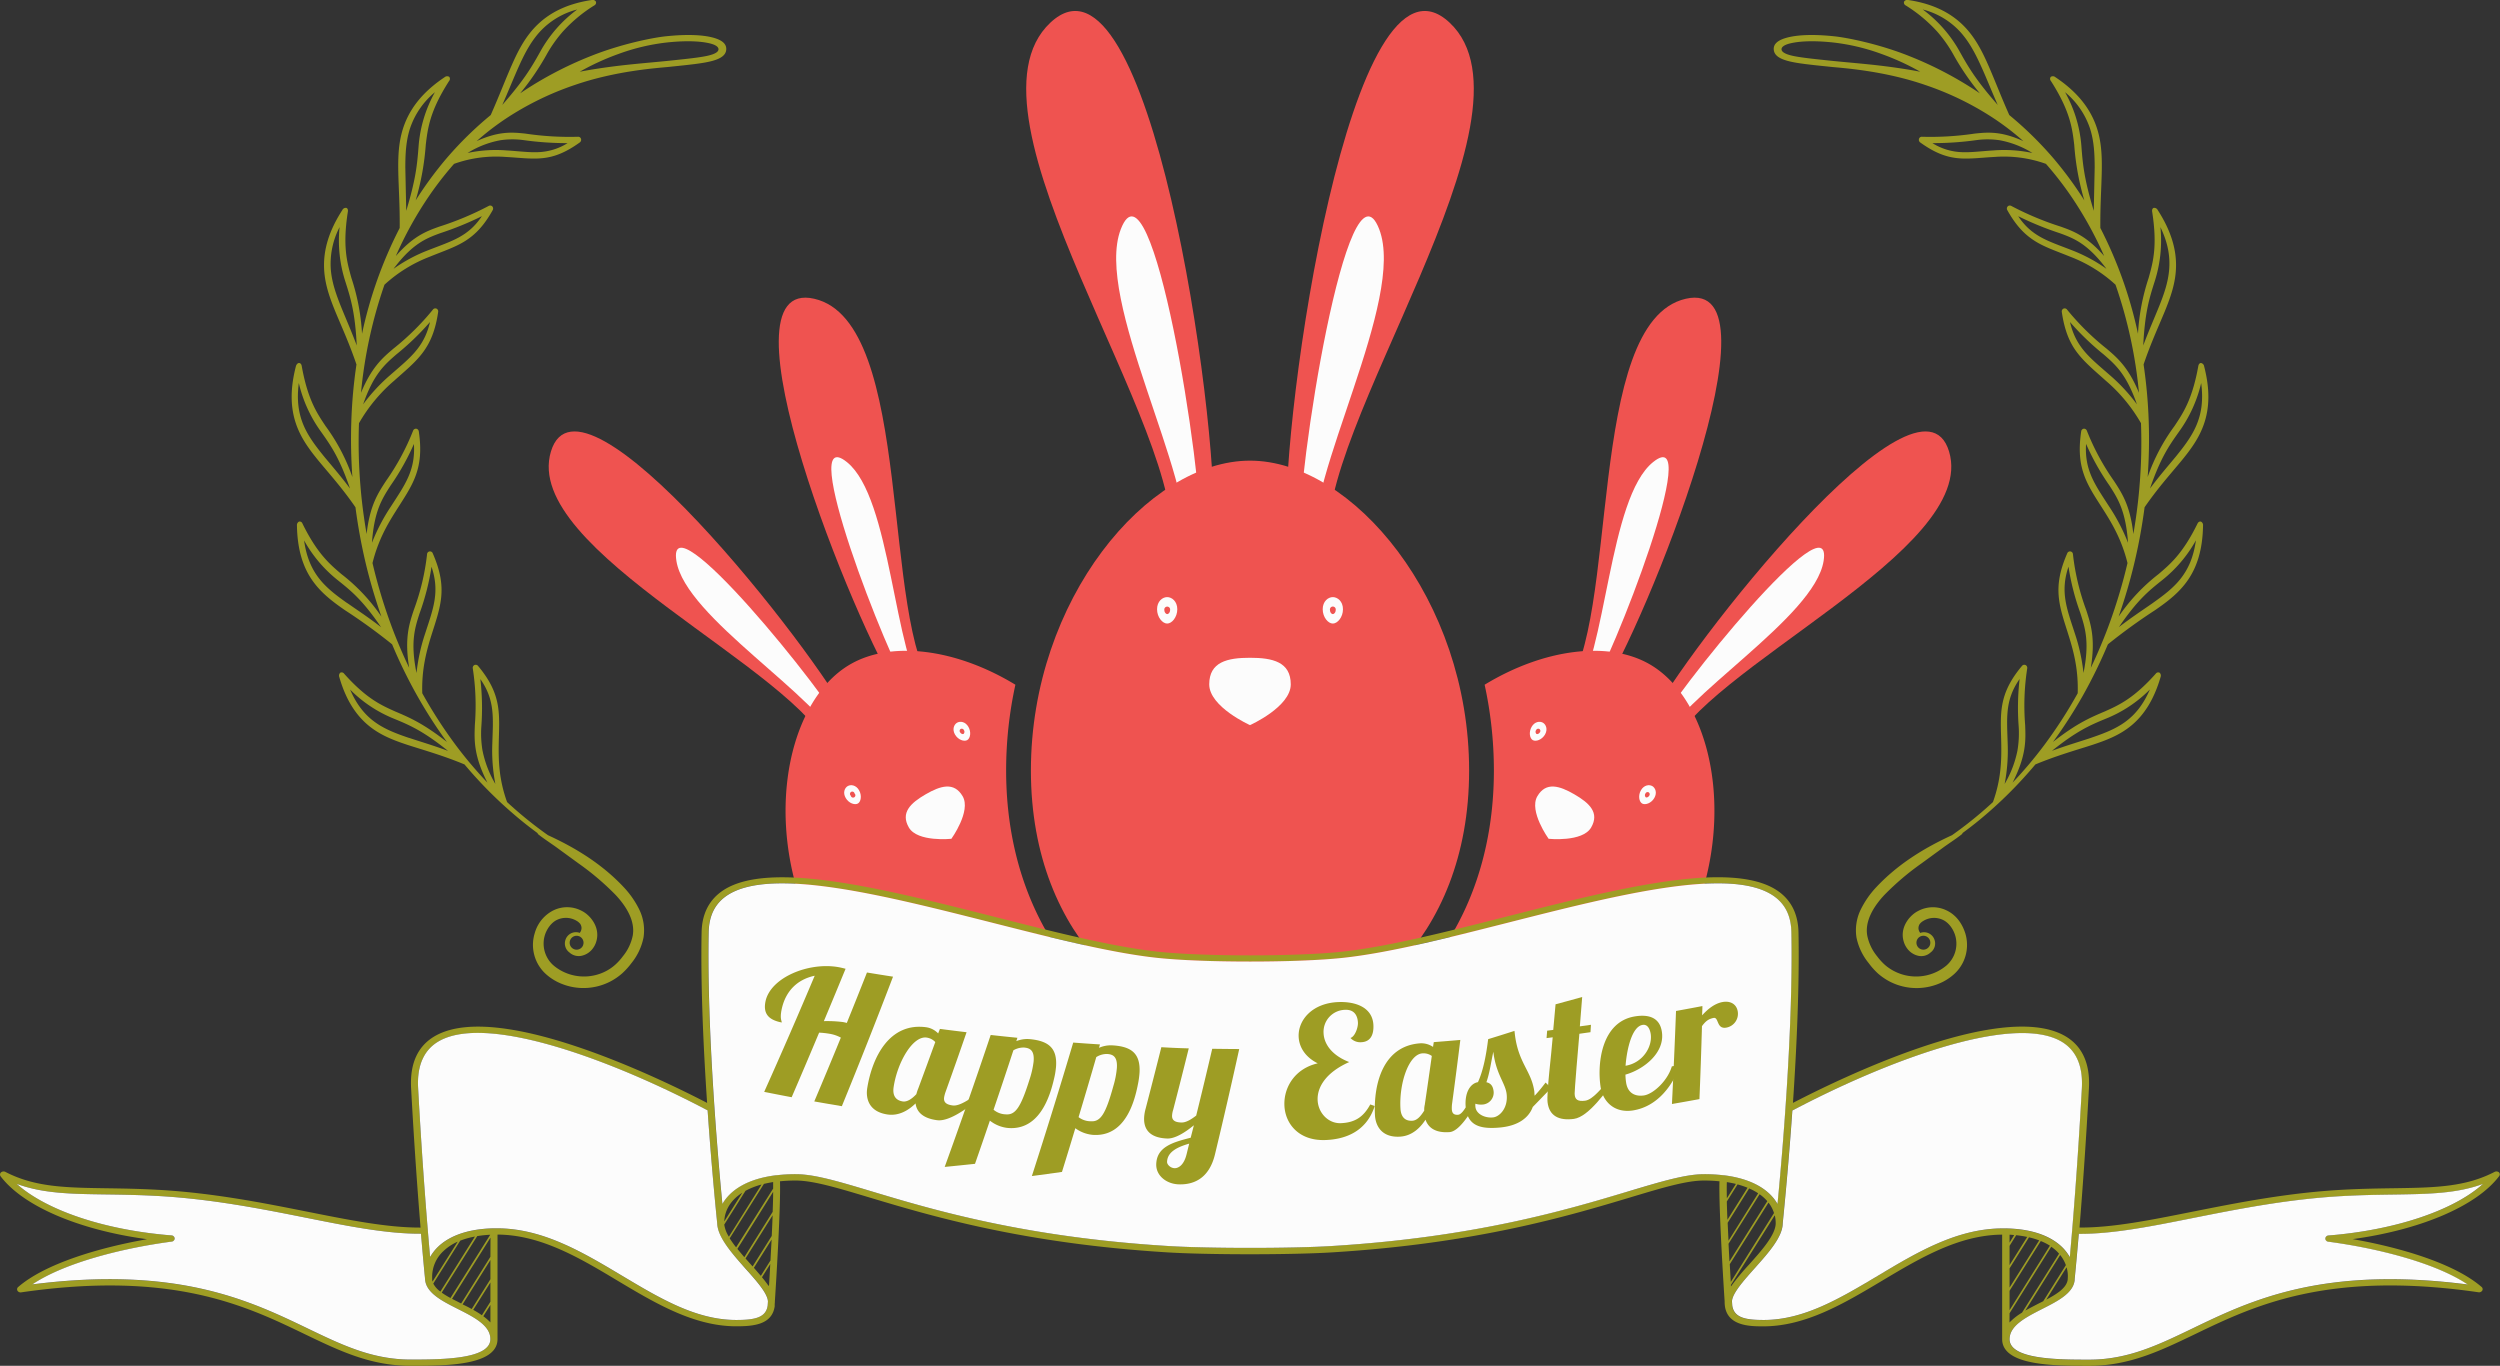 <svg xmlns="http://www.w3.org/2000/svg" width="1080" height="590.03" viewBox="0 0 1080 590.03"><rect x="0" y="0" width="1080" height="590.03" fill="#333333" stroke="none"/><g id="Слой_2" data-name="Слой 2"><g id="easter07_66934951"><g id="easter07_66934951-2" data-name="easter07_66934951"><path d="M802 405a20.35 20.35.0 0 1 1.91-12.21 39.41 39.41.0 0 1 6.61-9.5c9.36-10 20.8-17 32.75-22.49a170.47 170.47.0 0 0 17.68-14.3c3.51-9.71 3.69-17.83 3.6-24.77-.11-6.39-.53-12 .44-17.32s3.31-10.52 8.48-16.71a1.31 1.31.0 0 1 1.54-.42 1.37 1.37.0 0 1 .75 1.45 105 105 0 0 0-.9 24.42c.26 6.59.56 13.19-5.43 24.95a183.46 183.46.0 0 0 13.52-16 198.85 198.85.0 0 0 14.62-22.62c.32-10.19-1.74-17.92-3.79-24.54-1.9-6.15-3.84-11.44-4.38-17s.33-11.3 3.63-18.85a1.27 1.27.0 0 1 2.48.34 101.57 101.57.0 0 0 5.72 24.06c2 6.19 4.07 12.33 2 25 .79-1.6 4.7-9.85 8.14-19.37a228.68 228.68.0 0 0 7.71-25.89c-2.41-9.73-6.35-16.54-10-22.31-3.44-5.46-6.67-10.07-8.61-15.3s-2.61-11-1.4-19.21a1.33 1.33.0 0 1 1.09-1.21 1.32 1.32.0 0 1 1.36.85 103.31 103.31.0 0 0 11.72 21.72c3.48 5.34 7 10.64 8.37 22.93.3-1.74 1.87-10.71 2.67-20.81a225.27 225.27.0 0 0 .63-27.07 69.61 69.61.0 0 0-15.21-18.36c-4.73-4.26-9-7.73-12.33-12.1s-5.5-9.62-6.67-17.58a1.36 1.36.0 0 1 .69-1.44 1.29 1.29.0 0 1 1.54.36 110.43 110.43.0 0 0 17.21 17c4.69 4 9.37 8.05 13.9 19A199.26 199.26.0 0 0 913.91 123a61.26 61.26.0 0 0-19.63-12.12c-5.75-2.36-10.86-4-15.27-6.8s-8.12-6.62-11.85-13.29a1.37 1.37.0 0 1 .13-1.58 1.27 1.27.0 0 1 1.52-.28 130.13 130.13.0 0 0 21.5 9c5.57 2 11.19 4.1 18.69 12.68a161.7 161.7.0 0 0-14.44-26.06 145.15 145.15.0 0 0-10.71-13.76 53.86 53.86.0 0 0-22.11-3c-6.07.32-11.25 1.06-16.25.52s-9.81-2.36-15.94-6.76A1.42 1.42.0 0 1 829 60a1.24 1.24.0 0 1 1.24-.92 129.11 129.11.0 0 0 22.84-1.37c5.63-.59 11.36-1.13 21 3.25a114.28 114.28.0 0 0-17.34-12.7 128.42 128.42.0 0 0-25.16-11.59c-17.75-6.1-35.16-7.24-40.4-7.76-8.58-.89-14.73-1.48-18.79-2.57s-6-2.66-6.13-5 1.74-4.06 6-5.15 10.82-1.48 20-.52c5.38.53 19.17 3.23 32.36 8.48A158.73 158.73.0 0 1 855.3 40.32 111.5 111.5.0 0 1 843.54 23a58.39 58.39.0 0 0-6.7-9.38A63.79 63.79.0 0 0 823.3 2.36a1.38 1.38.0 0 1-.76-1.62A1.62 1.62.0 0 1 824.33.0c10.84 1.61 18.12 5.57 23.25 10.44s8.28 10.79 11.19 17.36 5.54 13.59 9.24 21.9A154.81 154.81.0 0 1 886.75 68a159.77 159.77.0 0 1 13.68 18.56 112.46 112.46.0 0 1-4.36-24C895.23 55.69 894.46 48.2 886 35a1.39 1.39.0 0 1-.05-1.81 1.68 1.68.0 0 1 2 .17c9.47 6.32 14.48 13.16 17.13 19.8s3 13.31 2.89 20.43c-.12 7.3-.72 15.27-.62 24.89a183.18 183.18.0 0 1 16.26 45.7 93 93 0 0 1 4.6-24.1c1.81-6.53 3.9-13.51 1.52-28.65-.13-.81.14-1.46.68-1.63a1.68 1.68.0 0 1 1.73.94c6.06 9.4 8 17.33 7.91 24.25s-2.21 13-4.83 19.46c-2.76 6.68-6.09 13.86-9.19 23a218.09 218.09.0 0 1 2.22 24.63 229 229 0 0 1-.46 24 82.73 82.73.0 0 1 11.57-22c3.68-5.54 7.71-11.39 10.32-26 .13-.77.61-1.28 1.18-1.26a1.69 1.69.0 0 1 1.32 1.41c2.72 10.52 2.16 18.35.0 24.73s-5.92 11.42-10.27 16.68c-4.6 5.54-9.9 11.45-15.45 19.5A237.63 237.63.0 0 1 922 243.39a229.64 229.64.0 0 1-6.77 23A80.29 80.29.0 0 1 932.51 248c5-4.28 10.42-8.78 16.82-21.82.34-.7.94-1 1.48-.85a1.68 1.68.0 0 1 .9 1.7c-.16 10.68-2.74 18-6.47 23.46s-8.69 9.27-14.28 13.12a247.32 247.32.0 0 0-20.35 14.74 214.53 214.53.0 0 1-10.73 22 206.08 206.08.0 0 1-13 20.18c10.1-7.93 16-10.49 22.34-13.17 6-2.69 12.44-5.52 22.07-16.33a1.29 1.29.0 0 1 1.67-.41 1.71 1.71.0 0 1 .41 1.88c-3 10.24-7.43 16.57-12.5 20.82s-10.94 6.5-17.4 8.61c-7 2.26-14.89 4.45-24.19 8.31A184.37 184.37.0 0 1 855.39 354c-2.55 2.11-5.13 4.08-7.59 5.88a.67.67.0 0 1-.25.48v0c-2.86 2.27-5.9 4.14-8.78 6.29L830.07 373A115 115 0 0 0 814 386.67c-4.66 5-8.48 11.3-7.33 17.58a20.52 20.52.0 0 0 4.23 8.85 25.44 25.44.0 0 0 3.37 3.72 20.1 20.1.0 0 0 4.06 2.74 20.55 20.55.0 0 0 18.67.09 20.29 20.29.0 0 0 4-2.67 12.5 12.5.0 0 0 3.74-12.54c-.82-3-2.86-5.87-5.43-7.06a8.91 8.91.0 0 0-8.34.4 5.53 5.53.0 0 0-1.62 1.34 3.56 3.56.0 0 0-.57 1.61 3.4 3.4.0 0 0 .78 2.31l.26-.11a4.76 4.76.0 0 1 5.92 3.16 4.81 4.81.0 0 1-1.73 5.38 5.89 5.89.0 0 1-5.36 1.42 8.12 8.12.0 0 1-4.23-2.5 9.52 9.52.0 0 1-2.1-3.93c-1.64-6.06 2.83-11.19 6.32-12.92a13.49 13.49.0 0 1 12.45-.16c4.1 2 6.64 5.76 7.92 9.83a17.12 17.12.0 0 1-1 12.54 16.91 16.91.0 0 1-3.81 5.05 22.77 22.77.0 0 1-4.92 3.38 25.33 25.33.0 0 1-23-.19 26.28 26.28.0 0 1-5-3.44 30.58 30.58.0 0 1-4-4.48A25.46 25.46.0 0 1 802 405zm87.86-304.25a134.64 134.64.0 0 1-18-7.35c5.95 8.92 13.07 10.73 23.09 14.66A67.86 67.86.0 0 1 910 116.14C901.76 105.2 896 103 889.83 100.74zM812.72 23.28a89.8 89.8.0 0 0-20.63-4.91c-9.34-1-15-.45-18.28.27s-4.22 1.78-4.19 2.67 1 1.87 4.24 2.67 8.65 1.38 17.59 2.31c6.28.64 13.44 1.21 20.24 2s13.21 1.8 17.87 2.7A107.33 107.33.0 0 0 812.72 23.28zM855.6 28.1c-2.54-5.54-5.15-10.38-8.92-14.49a33.15 33.15.0 0 0-16.06-9.52 56.94 56.94.0 0 1 16 18.24c3.72 6.68 7 12.29 16.4 23C860.21 39 858 33.29 855.6 28.1zm8.28 32.49a35.52 35.52.0 0 0-10.08-.06 133.85 133.85.0 0 1-19 1.3 25.58 25.58.0 0 0 12.6 3.9c4.17.19 8.58-.44 13.8-.75A58.46 58.46.0 0 1 878 66.09 40.54 40.54.0 0 0 863.88 60.59zm68.87 71.72c2.2-5.5 3.92-10.54 4.34-16s-.45-11.29-3.79-18.19a57.86 57.86.0 0 1-2.58 23.78c-2.26 7.11-4.13 13.21-4.84 27.36C928.26 142.88 930.68 137.45 932.75 132.31zM904.9 72.43c0-6.06-.3-11.53-2-16.88a34.65 34.65.0 0 0-10.8-15.73 56.47 56.47.0 0 1 7.08 23.5c.58 7.61 1.17 14.08 5.33 27.74zm3.88 80.69a115 115 0 0 1-14.54-14c2.56 11 8.73 15.51 17 22.76a77.3 77.3.0 0 1 11.91 12.79C918.6 161.63 913.86 157.53 908.78 153.12zM940.16 197c7.26-9 12.69-16.74 10.75-31.53a58.59 58.59.0 0 1-9.7 21.19c-4.24 6-7.83 11.12-12.42 24.38C932.86 205.6 936.71 201.18 940.16 197zM919.32 234.5c-1-13.78-4.38-19.07-8.08-24.81a105.75 105.75.0 0 1-10.06-17.93c-.72 11.54 4 17.77 10 27.1A82.72 82.72.0 0 1 919.32 234.5zm10.68 26c9.4-6.63 16.61-12.53 18.64-27.08a58 58 0 0 1-14.93 17.48c-5.66 4.53-10.46 8.49-18.34 20C920.7 266.79 925.57 263.61 930 260.51zm-31.3 4.3a104.37 104.37.0 0 1-5.11-20c-3.68 10.92-.71 18.14 2.71 28.74a80.5 80.5.0 0 1 3.77 17.18C902.77 277.32 900.78 271.32 898.7 264.81zm4.74 53.9c10.88-3.71 19.51-7.4 25.32-20.85a56.33 56.33.0 0 1-19.13 12.66c-6.69 2.77-12.42 5.22-23.19 13.85C892.71 322.05 898.32 320.42 903.44 318.71zm-31.9 5.54a44.69 44.69.0 0 0 .52-10.55 108.41 108.41.0 0 1 .41-20.36c-6.43 9.21-5.46 16.89-5.15 27.92A75.74 75.74.0 0 1 866 338.67 46.16 46.16.0 0 0 871.54 324.25zm-43.47 84a3 3 0 1 0 1.9-3.84A3 3 0 0 0 828.07 408.24z" fill="#9e9d24"/><path d="M278 405a20.42 20.42.0 0 0-1.9-12.21 39.44 39.44.0 0 0-6.62-9.5c-9.36-10-20.8-17-32.76-22.49a171.59 171.59.0 0 1-17.66-14.3c-3.51-9.71-3.71-17.83-3.61-24.77.11-6.39.53-12-.44-17.32s-3.31-10.52-8.47-16.71a1.33 1.33.0 0 0-1.55-.42 1.36 1.36.0 0 0-.75 1.45 105.61 105.61.0 0 1 .9 24.42c-.26 6.59-.56 13.19 5.43 24.95a182.83 182.83.0 0 1-13.53-16 201.69 201.69.0 0 1-14.62-22.62c-.31-10.19 1.75-17.92 3.79-24.54 1.92-6.15 3.85-11.44 4.39-17s-.33-11.3-3.63-18.85a1.27 1.27.0 0 0-2.48.34 101.08 101.08.0 0 1-5.72 24.06c-2.05 6.19-4.07 12.33-2 25-.78-1.6-4.7-9.85-8.14-19.37a228.68 228.68.0 0 1-7.71-25.89c2.41-9.73 6.35-16.54 10-22.31 3.43-5.46 6.66-10.07 8.6-15.3s2.61-11 1.41-19.21a1.36 1.36.0 0 0-1.1-1.21 1.33 1.33.0 0 0-1.37.85 102.91 102.91.0 0 1-11.71 21.72c-3.48 5.34-7 10.64-8.37 22.93-.3-1.74-1.87-10.71-2.67-20.81a227.39 227.39.0 0 1-.63-27.07 69.79 69.79.0 0 1 15.2-18.36c4.74-4.26 9.06-7.73 12.33-12.1s5.51-9.62 6.67-17.58a1.34 1.34.0 0 0-.68-1.44 1.28 1.28.0 0 0-1.54.36 110.87 110.87.0 0 1-17.21 17c-4.7 4-9.36 8.05-13.9 19A199.26 199.26.0 0 1 166.09 123a61.33 61.33.0 0 1 19.62-12.12c5.75-2.36 10.87-4 15.29-6.8s8.11-6.62 11.84-13.29a1.39 1.39.0 0 0-.13-1.58 1.29 1.29.0 0 0-1.53-.28 130.1 130.1.0 0 1-21.49 9c-5.58 2-11.18 4.1-18.69 12.68a160.18 160.18.0 0 1 14.44-26.06 145.15 145.15.0 0 1 10.71-13.76 53.84 53.84.0 0 1 22.1-3c6.07.32 11.26 1.06 16.26.52s9.8-2.36 15.94-6.76A1.4 1.4.0 0 0 251 60a1.24 1.24.0 0 0-1.24-.92 129.11 129.11.0 0 1-22.84-1.37c-5.63-.59-11.36-1.13-21 3.25a115 115 0 0 1 17.35-12.7 128.6 128.6.0 0 1 25.15-11.59c17.76-6.1 35.18-7.24 40.41-7.76 8.58-.89 14.74-1.48 18.79-2.57s6-2.66 6.12-5-1.73-4.06-5.94-5.15-10.83-1.48-20.05-.52c-5.38.53-19.17 3.23-32.36 8.48A158.73 158.73.0 0 0 224.7 40.32 111.5 111.5.0 0 0 236.46 23a57.89 57.89.0 0 1 6.71-9.38A63.43 63.43.0 0 1 256.7 2.36a1.36 1.36.0 0 0 .75-1.62A1.61 1.61.0 0 0 255.66.0c-10.84 1.61-18.11 5.57-23.24 10.44s-8.28 10.79-11.19 17.36-5.55 13.59-9.24 21.9A154.81 154.81.0 0 0 193.25 68a159.77 159.77.0 0 0-13.68 18.56 113.1 113.1.0 0 0 4.36-24C184.77 55.69 185.54 48.2 194 35a1.39 1.39.0 0 0 .07-1.81 1.7 1.7.0 0 0-2 .17c-9.47 6.32-14.48 13.16-17.12 19.8s-3 13.31-2.9 20.43c.12 7.3.72 15.27.62 24.89a183.56 183.56.0 0 0-16.27 45.7 93 93 0 0 0-4.59-24.1c-1.81-6.53-3.91-13.51-1.53-28.65.14-.81-.13-1.46-.68-1.63a1.66 1.66.0 0 0-1.71.94c-6.07 9.4-8 17.33-7.91 24.25s2.2 13 4.82 19.46c2.76 6.68 6.09 13.86 9.19 23a215.72 215.72.0 0 0-2.22 24.63 229 229 0 0 0 .46 24 83 83 0 0 0-11.57-22c-3.68-5.54-7.72-11.39-10.32-26-.13-.77-.61-1.28-1.18-1.26s-1.11.6-1.33 1.41c-2.71 10.52-2.15 18.35.0 24.73s5.93 11.42 10.27 16.68c4.61 5.54 9.91 11.45 15.46 19.5A239.75 239.75.0 0 0 158 243.39a234.52 234.52.0 0 0 6.78 23A79.86 79.86.0 0 0 147.48 248c-5-4.28-10.41-8.78-16.82-21.82a1.26 1.26.0 0 0-1.48-.85 1.7 1.7.0 0 0-.9 1.7c.18 10.68 2.74 18 6.48 23.46s8.69 9.27 14.27 13.12a245.61 245.61.0 0 1 20.36 14.74 212.39 212.39.0 0 0 10.73 22 204.17 204.17.0 0 0 12.95 20.18c-10.11-7.93-16-10.49-22.33-13.17-6-2.69-12.45-5.52-22.08-16.33a1.29 1.29.0 0 0-1.67-.41 1.71 1.71.0 0 0-.41 1.88c2.95 10.24 7.42 16.57 12.5 20.82s10.94 6.5 17.4 8.61c7 2.26 14.9 4.45 24.19 8.31a184 184 0 0 0 24 23.8c2.55 2.11 5.12 4.08 7.57 5.88a.75.75.0 0 0 .25.48v0c2.86 2.27 5.89 4.14 8.78 6.29l8.66 6.31A114.56 114.56.0 0 1 266 386.67c4.66 5 8.49 11.3 7.33 17.58a20.54 20.54.0 0 1-4.24 8.85 24.36 24.36.0 0 1-3.37 3.72 20 20 0 0 1-4 2.74 20.59 20.59.0 0 1-18.69.09 19.86 19.86.0 0 1-4-2.67 12.15 12.15.0 0 1-2.77-3.56 12.55 12.55.0 0 1-1-9c.82-3 2.86-5.87 5.42-7.06a9 9 0 0 1 8.36.4 5.9 5.9.0 0 1 1.61 1.34 3.56 3.56.0 0 1 .57 1.61 3.4 3.4.0 0 1-.79 2.31l-.25-.11a4.76 4.76.0 0 0-5.92 3.16 4.84 4.84.0 0 0 1.72 5.38 5.92 5.92.0 0 0 5.37 1.42 8.16 8.16.0 0 0 4.23-2.5 9.4 9.4.0 0 0 2.1-3.93c1.63-6.06-2.83-11.19-6.32-12.92a13.49 13.49.0 0 0-12.45-.16 15.72 15.72.0 0 0-7.92 9.83 17 17 0 0 0 4.82 17.59 22.59 22.59.0 0 0 4.93 3.38 25.29 25.29.0 0 0 23-.19 26.28 26.28.0 0 0 5-3.44 31.33 31.33.0 0 0 4.06-4.48A25.56 25.56.0 0 0 278 405zM190.17 100.74a134.61 134.61.0 0 0 18-7.35c-5.95 8.92-13.06 10.73-23.07 14.66A67.48 67.48.0 0 0 170 116.14C178.24 105.2 184.05 103 190.17 100.74zm77.1-77.46a90 90 0 0 1 20.64-4.91c9.33-1 15-.45 18.28.27s4.22 1.78 4.2 2.67-1 1.87-4.25 2.67-8.65 1.38-17.59 2.31c-6.28.64-13.44 1.21-20.25 2s-13.2 1.8-17.86 2.7A107.17 107.17.0 0 1 267.27 23.28zM224.4 28.1c2.54-5.54 5.14-10.38 8.92-14.49a33.15 33.15.0 0 1 16.06-9.52 56.94 56.94.0 0 0-16 18.24c-3.72 6.68-7 12.29-16.39 23C219.79 39 222.05 33.29 224.4 28.1zm-8.28 32.49a35.52 35.52.0 0 1 10.08-.06 133.9 133.9.0 0 0 19 1.3 25.64 25.64.0 0 1-12.6 3.9c-4.18.19-8.59-.44-13.81-.75A58.46 58.46.0 0 0 202 66.09 40.54 40.54.0 0 1 216.12 60.59zm-68.87 71.72c-2.19-5.5-3.92-10.54-4.35-16a34.53 34.53.0 0 1 3.8-18.19 57.69 57.69.0 0 0 2.58 23.78c2.26 7.11 4.13 13.21 4.84 27.36C151.73 142.88 149.32 137.45 147.25 132.31zM175.1 72.43c0-6.06.29-11.53 2-16.88a34.65 34.65.0 0 1 10.8-15.73 56.47 56.47.0 0 0-7.08 23.5c-.59 7.61-1.16 14.08-5.33 27.74zm-3.89 80.69a114.94 114.94.0 0 0 14.55-14c-2.56 11-8.73 15.51-17 22.76a76.83 76.83.0 0 0-11.89 12.79C161.4 161.63 166.14 157.53 171.21 153.12zM139.84 197c-7.26-9-12.69-16.74-10.75-31.53a58.42 58.42.0 0 0 9.7 21.19c4.24 6 7.83 11.12 12.42 24.38C147.15 205.6 143.29 201.18 139.84 197zm20.84 37.54c.95-13.78 4.39-19.07 8.07-24.81a104.37 104.37.0 0 0 10.06-17.93c.73 11.54-4 17.77-10 27.1A82.13 82.13.0 0 0 160.68 234.5zm-10.69 26c-9.4-6.63-16.6-12.53-18.63-27.08a57.84 57.84.0 0 0 14.93 17.48c5.66 4.53 10.47 8.49 18.34 20C159.3 266.79 154.42 263.61 150 260.51zm31.32 4.3a105.9 105.9.0 0 0 5.11-20c3.67 10.92.7 18.14-2.72 28.74a80.5 80.5.0 0 0-3.77 17.18C177.23 277.32 179.22 271.32 181.31 264.81zm-4.75 53.9c-10.88-3.71-19.51-7.4-25.32-20.85a56.43 56.43.0 0 0 19.13 12.66c6.69 2.77 12.43 5.22 23.19 13.85C187.29 322.05 181.68 320.42 176.56 318.71zm31.89 5.54a44.63 44.63.0 0 1-.5-10.55 108.74 108.74.0 0 0-.43-20.36c6.44 9.21 5.47 16.89 5.16 27.92A75.18 75.18.0 0 0 214 338.67 46.23 46.23.0 0 1 208.45 324.25zm43.47 84A3 3 0 1 1 250 404.4 3 3 0 0 1 251.92 408.24z" fill="#9e9d24"/><path d="M524.19 227.37c2.42-46.44-27.62-257.66-70.41-217.6s60.09 177.54 51.9 226.7C531.17 231 524.19 227.37 524.19 227.37z" fill="#ef5350"/><path d="M518.67 233c1.22-28.46-21-168.81-34.48-134-11.72 30.33 31.95 107.33 27.87 137.47C516.88 235 518.67 233 518.67 233z" fill="#fcfcfc"/><path d="M555.82 227.37c-2.43-46.44 27.61-257.66 70.4-217.6s-60.09 177.54-51.89 226.7C548.84 231 555.82 227.37 555.82 227.37z" fill="#ef5350"/><path d="M561.32 233c-1.2-28.46 21-168.81 34.49-134 11.72 30.33-31.95 107.33-27.86 137.47C563.12 235 561.32 233 561.32 233z" fill="#fcfcfc"/><path d="M634.66 332.87c0 73.92-50.48 113.37-94.66 113.37s-94.65-39.45-94.65-113.37S495.83 199 540 199 634.66 259 634.66 332.87z" fill="#ef5350"/><path d="M499.85 263.2c0-3.42 2.33-5.25 4.37-5.25s4.37 1.83 4.37 5.25-2.33 6.18-4.37 6.18S499.85 266.61 499.85 263.2z" fill="#fcfcfc"/><path d="M503 263.54a1.26 1.26.0 1 1 2.48.0c0 1-.67 1.74-1.24 1.74S503 264.5 503 263.54z" fill="#ef5350"/><path d="M571.41 263.2c0-3.42 2.33-5.25 4.37-5.25s4.38 1.83 4.38 5.25-2.34 6.18-4.38 6.18S571.41 266.61 571.41 263.2z" fill="#fcfcfc"/><path d="M574.55 263.54a1.26 1.26.0 1 1 2.47.0c0 1-.66 1.74-1.24 1.74S574.55 264.5 574.55 263.54z" fill="#ef5350"/><path d="M557.61 295.64c0 9.73-17.61 17.61-17.61 17.61s-17.61-7.88-17.61-17.61 7.89-11.48 17.61-11.48S557.61 285.91 557.61 295.64z" fill="#fcfcfc"/><path d="M367.69 311.76C351.52 280.18 250.87 152.24 238 195.06s107.6 94.2 121 129.78C373.69 311.48 367.69 311.76 367.69 311.76z" fill="#ef5350"/><path d="M366.21 317.57c-10.1-19.25-78.48-103.38-74-75.25 3.87 24.51 62.16 58.63 71 80.09C365.79 319.58 366.21 317.57 366.21 317.57z" fill="#fcfcfc"/><path d="M388.57 299.65C369.2 269.93 308.21 119 351.79 129.07s28.27 140.19 52.48 169.5C385.36 304.72 388.57 299.65 388.57 299.65z" fill="#ef5350"/><path d="M394.35 301.25c-11.68-18.33-50.71-119.48-28.5-101.64 19.35 15.53 20 83.08 34.21 101.4C396.31 301.89 394.35 301.25 394.35 301.25z" fill="#fcfcfc"/><path d="M434.65 332.87a173.16 173.16.0 0 1 4-37.07c-25.53-15.52-53.51-19.15-71.36-8.8-29.16 16.9-39.55 75.77-11.27 124.57s76.71 55.52 105.86 38.61a62.84 62.84.0 0 0 17.53-15.45C453.39 413.79 434.65 378.8 434.65 332.87z" fill="#ef5350"/><path d="M365.34 344.72c-1.31-2.26-.47-4.35.88-5.13s3.59-.47 4.89 1.79.83 5-.52 5.75S366.65 347 365.34 344.72z" fill="#fcfcfc"/><path d="M367.54 343.73a1 1 0 1 1 1.63-.93 1 1 0 1 1-1.63.93z" fill="#ef5350"/><path d="M412.57 317.34c-1.3-2.26-.46-4.35.89-5.13s3.58-.48 4.89 1.78.83 5-.53 5.75S413.88 319.59 412.57 317.34z" fill="#fcfcfc"/><path d="M414.77 316.36a1 1 0 0 1 .25-1.45 1 1 0 0 1 1.38.5 1.25 1.25.0 0 1-.14 1.63C415.88 317.26 415.15 317 414.77 316.36z" fill="#ef5350"/><path d="M415.88 344c3.72 6.42-4.88 18.36-4.88 18.36s-14.65 1.54-18.37-4.88.81-10.6 7.23-14.32S412.16 337.61 415.88 344z" fill="#fcfcfc"/><path d="M712.31 311.76C728.48 280.18 829.13 152.24 842 195.06s-107.59 94.2-121 129.78C706.31 311.48 712.31 311.76 712.31 311.76z" fill="#ef5350"/><path d="M713.8 317.57c10.09-19.25 78.48-103.38 74-75.25-3.87 24.51-62.16 58.63-71 80.09C714.21 319.58 713.8 317.57 713.8 317.57z" fill="#fcfcfc"/><path d="M691.43 299.65C710.8 269.93 771.79 119 728.22 129.07S7e2 269.26 675.73 298.57C694.64 304.72 691.43 299.65 691.43 299.65z" fill="#ef5350"/><path d="M685.65 301.25c11.69-18.33 50.7-119.48 28.5-101.64-19.34 15.53-20 83.08-34.21 101.4C683.7 301.89 685.65 301.25 685.65 301.25z" fill="#fcfcfc"/><path d="M712.72 287c-17.86-10.35-45.85-6.72-71.36 8.8a173.8 173.8.0 0 1 4 37.07c0 45.93-18.75 80.92-44.77 101.86a62.7 62.7.0 0 0 17.53 15.45c29.16 16.91 77.58 10.18 105.86-38.61S741.86 303.9 712.72 287z" fill="#ef5350"/><path d="M714.67 344.72c1.3-2.26.46-4.35-.88-5.13s-3.59-.47-4.9 1.79-.82 5 .53 5.75S713.36 347 714.67 344.72z" fill="#fcfcfc"/><path d="M712.47 343.73a1 1 0 0 0-.25-1.44 1 1 0 0 0-1.38.51 1.25 1.25.0 0 0 .15 1.63C711.36 344.64 712.09 344.38 712.47 343.73z" fill="#ef5350"/><path d="M667.43 317.34c1.3-2.26.46-4.35-.89-5.13s-3.58-.48-4.88 1.78-.84 5 .51 5.75S666.12 319.59 667.43 317.34z" fill="#fcfcfc"/><path d="M665.23 316.36a1 1 0 0 0-.25-1.45 1 1 0 0 0-1.38.5 1.25 1.25.0 0 0 .14 1.63C664.12 317.26 664.85 317 665.23 316.36z" fill="#ef5350"/><path d="M664.12 344c-3.72 6.42 4.88 18.36 4.88 18.36s14.64 1.54 18.37-4.88-.81-10.6-7.23-14.32S667.84 337.61 664.12 344z" fill="#fcfcfc"/><path d="M1079.59 506.48a1.72 1.72.0 0 0-1.89-.24c-12.74 6.6-25.75 6.81-43.76 7.08-6.56.1-14 .21-22.25.67-23.62 1.31-45.34 5.65-64.51 9.46-18.57 3.71-34.61 6.93-48.84 6.85 1.19-14.5 2.72-35.28 4.08-60.12.6-11.06-3.11-18.79-11-23-28-14.83-97.59 19.25-116.86 29.27 1.56-23.21 2.84-50.47 2.39-73.64-.16-8.12-3.3-14.24-9.35-18.21-20.1-13.18-69.46-.65-117.19 11.47-26.22 6.65-51 12.94-70.58 15.06s-59.88 2.13-79.59.0-44.37-8.41-70.58-15.06C381.9 384 332.54 371.43 312.44 384.61c-6.05 4-9.2 10.09-9.35 18.21-.45 23.17.82 50.43 2.38 73.64-19.25-10-88.89-44.11-116.87-29.27-7.91 4.2-11.62 11.93-11 23 1.35 24.82 2.88 45.63 4.08 60.12-14.22.05-30.28-3.15-48.86-6.85-19.17-3.82-40.89-8.15-64.5-9.46-8.23-.46-15.68-.57-22.25-.67-18-.27-31-.48-43.76-7.08a1.7 1.7.0 0 0-1.88.24 1.23 1.23.0 0 0-.16 1.68c9.83 13 34.05 23.22 63.26 27.17C42.68 539 19.47 545.92 7.84 556a1.26 1.26.0 0 0-.3 1.58 1.58 1.58.0 0 0 1.61.72C74.44 548.82 106 564 131.41 576.23c15.38 7.41 28.66 13.8 46.05 13.8h.4c14.76.0 37.07-.07 37.07-11.55V533.34c18.75.09 35.67 10.19 52 20 16.15 9.64 32.85 19.62 51.11 19.62 7.44.0 15.49-.67 16.63-8.65a.17.17.0 0 1 0-.07v0-.73c0-.37.07-.73.07-1.1v-.19c.29-4.34 2.58-40.2 2.22-51.9a66.47 66.47.0 0 1 6.67-.33c7.6.0 17.79 3.06 31.9 7.3 26.42 7.93 66.35 19.93 129 23.75 8.76.53 22.05.8 35.36.8s26.6-.27 35.36-.8c62.66-3.82 102.59-15.82 129-23.75 14.11-4.24 24.3-7.3 31.89-7.3a66.47 66.47.0 0 1 6.67.33c-.37 12.09 2.09 49.69 2.23 51.83.0.07.0.17.0.26.0 10.57 10.92 10.57 16.77 10.57 18.26.0 35-10 51.12-19.62 16.36-9.77 33.28-19.87 52-20v45.14c0 11.48 22.31 11.52 37.07 11.55h.4c17.39.0 30.68-6.39 46.06-13.79 25.38-12.22 57-27.43 122.26-18a1.57 1.57.0 0 0 1.61-.72 1.23 1.23.0 0 0-.29-1.58c-11.63-10.07-34.85-17-55.7-20.66 29.22-4 53.44-14.2 63.27-27.17A1.25 1.25.0 0 0 1079.59 506.48zM868.13 557.62l13.49-21.49a24.35 24.35.0 0 1 3.94 2L868.13 566zm0-1.38v-8.32l8.4-13.39a32.38 32.38.0 0 1 4.4 1.32zm0-9.72v-8.31l2.87-4.6a47 47 0 0 1 4.76.74zm0-9.7V533.4c.7.0 1.36.1 2 .15zm0 30.51 18-28.73a17.42 17.42.0 0 1 2.47 2c.32.32.62.65.91 1l-16 25.46a26.13 26.13.0 0 0-5.41 4.26zM890 542.16a15.41 15.41.0 0 1 2.46 4.39l-9.78 15.57c-.67.35-1.35.69-2 1-1.91 1-3.88 2-5.75 3.06zm2.76 5.31a13.44 13.44.0 0 1 .5 5 1.77 1.77.0 0 0 0 .23c-.39 3.54-4.41 6.18-9.27 8.75zm-680.9-4.54L199.22 563.1c-1.36-.69-2.69-1.36-3.94-2l16.61-26.44zm0 1.39v8.32l-8.08 12.85c-1.31-.71-2.63-1.39-3.94-2zm0 9.71v8.32l-3.68 5.83a41.77 41.77.0 0 0-3.75-2.33zm0 9.71v7.54a23.62 23.62.0 0 0-3.07-2.67zm-17.27-3a39.08 39.08.0 0 1-3.77-2.32L206.17 534a50.55 50.55.0 0 1 5.61-.59zm-4.35-2.78a10.06 10.06.0 0 1-3.06-3.45l11.64-18.54a34.54 34.54.0 0 1 6.35-1.78zm-3.39-4.32a6.33 6.33.0 0 1-.15-.78 1.21 1.21.0 0 0 0-.25c0-.21.0-.42.0-.61a15.11 15.11.0 0 1 4.95-11.61 22 22 0 0 1 6.08-4zm-9 33.72h-.39c-16.61.0-29.58-6.24-44.6-13.47-25.1-12.07-56.16-27-118.9-19 14.3-9.59 39.8-15.79 60.2-18.49A1.39 1.39.0 0 0 75.45 535a1.43 1.43.0 0 0-1.38-1.31C45.14 531.4 20 522.88 7.24 511.43 18.61 515.61 30.5 515.79 46 516c6.55.09 14 .21 22.12.66 23.38 1.29 45 5.6 64 9.39 18.85 3.77 35.18 7 49.74 6.91.92 10.87 1.59 17.66 1.73 19.16h0c0 .25.0.5.06.74a.31.31.0 0 0 0 .08c.62 5.72 7.49 9.18 14.12 12.53 6.92 3.5 14.08 7.1 14.08 13C211.89 587.27 190.58 587.3 177.85 587.33zm140.23-17.1c-17.33.0-32.91-9.31-49.4-19.16-16.83-10.05-34.21-20.44-54-20.44-.44.0-.87.0-1.3.0h0c-13.23.26-20.35 4.41-24 7.86a19.11 19.11.0 0 0-3.56 4.54c-1.18-13.1-3.36-39.36-5.19-73-.54-10 2.67-16.9 9.54-20.55 21.49-11.4 75.49 9.07 115.52 30.2 1.9 27.42 4.11 48.42 4.15 48.8v0c.09 5.91 6.24 12.79 12.2 19.45 4.7 5.27 9.57 10.72 9.73 14.21l-.11 1.77C330.92 569.21 326.12 570.23 318.08 570.23zm14.15-15.05-.2.31c-.82-1.21-1.8-2.47-2.86-3.75l3.59-5.72C332.57 549.43 332.39 552.58 332.23 555.18zm.62-10.69-4.17 6.64c-1-1.14-2-2.31-3-3.48l7.67-12.23C333.17 538.5 333 541.58 332.85 544.49zm-7.72 2.58-.69-.77c-.78-.88-1.58-1.77-2.37-2.68L333.77 525c-.1 2.87-.23 5.89-.38 8.93zm-3.58-4c-1-1.18-2-2.38-3-3.57L334 514.86c0 2.51-.09 5.47-.21 8.66zM334 510.65c0 .82.0 1.77.0 2.81l-16 25.4a46.41 46.41.0 0 1-2.77-3.9l14.78-23.52C331.34 511.14 332.65 510.86 334 510.65zm-19.12 23.6a13.53 13.53.0 0 1-2-5.22l9.17-14.59a31.77 31.77.0 0 1 6.95-2.73zm-2-6.59c.23-5.1 3-9.34 7.79-12.4zm390.45-13c-26.26 7.9-66 19.82-128.23 23.61-17.42 1.07-52.9 1.07-70.3.0-62.28-3.79-102-15.71-128.26-23.61-14.38-4.31-24.77-7.44-32.87-7.44a70.12 70.12.0 0 0-8.23.47h0-.05-.17c-12.74 1.57-19.9 6.64-23.18 12.39-2-20.48-6.75-75.54-5.94-117.26.14-7.34 2.8-12.59 8.1-16.09 18.9-12.38 67.52.0 114.55 11.9 26.34 6.68 51.21 13 71.06 15.14s60.42 2.15 80.31.0 44.72-8.46 71.06-15.14c47-11.94 95.66-24.28 114.53-11.9 5.33 3.5 8 8.75 8.12 16.09.81 41.72-4 96.79-6 117.27-3.27-5.75-10.43-10.83-23.19-12.4h-.15s-.05.0-.06.0h0a70.12 70.12.0 0 0-8.23-.47C728.18 507.24 717.79 510.37 703.39 514.68zm42.58-4c1.38.21 2.69.49 4 .79L746 517.68C745.94 514.91 745.93 512.49 746 510.65zm4.71 1a37.06 37.06.0 0 1 4.32 1.44l-8.69 13.85c-.12-2.78-.21-5.45-.27-7.89zm5 1.75a24.5 24.5.0 0 1 3.91 2.09L746.72 536c-.14-2.61-.25-5.21-.37-7.76zm-8.42 32.82 16.79-26.71a14.6 14.6.0 0 1 2.38 4.51L747.7 553.8C747.57 551.55 747.42 549 747.26 546.19zm-.08-1.27c-.13-2.46-.26-5-.4-7.67l13.43-21.38a18.3 18.3.0 0 1 3.33 3zm.64 10.77c0-.2.0-.41.0-.63L766.7 525a14.26 14.26.0 0 1 .4 3.43c0 5-6.12 11.85-11.53 17.89A97.77 97.77.0 0 0 747.82 555.69zm63.52-4.62c-16.5 9.85-32.09 19.16-49.42 19.16-8.07.0-12.77-1.06-13.58-6.19h0l-.12-1.91c.23-3.5 5.06-8.92 9.75-14.17 5.93-6.65 12.07-13.52 12.18-19.41.0.0.0.0.0.0.0-.38 2.26-21.38 4.16-48.8 40-21.13 94-41.6 115.51-30.2 6.88 3.65 10.09 10.56 9.54 20.55-1.83 33.66-4 59.84-5.19 73a19.19 19.19.0 0 0-3.29-4.31c-3.63-3.56-10.8-7.87-24.26-8.12h0c-.42.0-.85.0-1.29.0C845.56 530.63 828.16 541 811.34 551.07zm194.59-17.34a1.44 1.44.0 0 0-1.38 1.31 1.4 1.4.0 0 0 1.3 1.37c20.4 2.7 45.92 8.9 60.21 18.49-62.76-8.07-93.83 6.89-118.92 19-15 7.23-28 13.47-44.6 13.47h-.39c-12.73.0-34-.06-34-8.85.0-5.88 7.13-9.48 14-13 6.64-3.35 13.51-6.82 14.12-12.46a1.19 1.19.0 0 0 0-.34c0-.19.74-7.32 1.78-19.7 14.57.1 30.89-3.15 49.75-6.92 19-3.79 40.65-8.1 64-9.39 8.16-.45 15.57-.57 22.11-.66 15.5-.24 27.39-.42 38.77-4.6C1060 522.88 1034.87 531.4 1005.93 533.73z" fill="#9e9d24"/><path d="M703.39 514.68c-26.27 7.9-66 19.82-128.25 23.61-17.41 1.07-52.89 1.07-70.28.0-62.29-3.79-102-15.71-128.26-23.61-14.38-4.31-24.79-7.44-32.87-7.44a70.43 70.43.0 0 0-8.24.47h0-.06-.16c-12.74 1.57-19.9 6.64-23.19 12.39-2-20.48-6.74-75.54-5.93-117.26.13-7.34 2.78-12.59 8.1-16.09 18.89-12.38 67.52.0 114.54 11.9 26.35 6.68 51.22 13 71.05 15.14s60.43 2.15 80.33.0 44.72-8.46 71.06-15.14c47-11.94 95.66-24.28 114.53-11.9 5.32 3.5 8 8.75 8.12 16.09.8 41.72-4 96.79-6 117.27-3.27-5.75-10.44-10.83-23.2-12.4h-.15s-.05.0-.06.0h0a70 70 0 0 0-8.23-.47C728.18 507.24 717.78 510.37 703.39 514.68z" fill="#fcfcfc"/><path d="M811.34 551.07c-16.51 9.85-32.09 19.16-49.42 19.16-8.08.0-12.78-1.06-13.58-6.19h0l-.13-1.91c.23-3.5 5.07-8.92 9.75-14.17 5.94-6.65 12.08-13.52 12.18-19.41.0.0.0.0.0.0.0-.38 2.25-21.38 4.16-48.8 40-21.13 94-41.6 115.51-30.2 6.88 3.65 10.09 10.56 9.55 20.55-1.84 33.66-4 59.84-5.2 73a18.9 18.9.0 0 0-3.29-4.31c-3.62-3.56-10.79-7.87-24.26-8.12h0c-.42.0-.86.0-1.29.0C845.55 530.63 828.15 541 811.34 551.07z" fill="#fcfcfc"/><path d="M1005.93 533.73a1.44 1.44.0 0 0-1.39 1.31 1.41 1.41.0 0 0 1.3 1.37c20.4 2.7 45.92 8.9 60.22 18.49-62.76-8.07-93.83 6.89-118.93 19-15 7.23-28 13.47-44.6 13.47h-.39c-12.73.0-34-.06-34-8.85.0-5.88 7.13-9.48 14-13 6.64-3.35 13.51-6.82 14.11-12.46a1.19 1.19.0 0 0 0-.34c0-.19.75-7.32 1.79-19.7 14.57.1 30.89-3.15 49.73-6.92 19.07-3.79 40.67-8.1 64-9.39 8.17-.45 15.58-.57 22.12-.66 15.5-.24 27.38-.42 38.76-4.6C1060 522.88 1034.86 531.4 1005.93 533.73z" fill="#fcfcfc"/><path d="M318.07 570.23c-17.33.0-32.9-9.31-49.4-19.16-16.82-10.05-34.21-20.44-54-20.44-.44.0-.87.0-1.3.0h0c-13.24.26-20.35 4.41-24 7.86a19.37 19.37.0 0 0-3.56 4.54c-1.17-13.1-3.36-39.36-5.18-73-.55-10 2.67-16.9 9.54-20.55 21.48-11.4 75.49 9.07 115.52 30.2 1.9 27.42 4.11 48.42 4.15 48.8v0C310 534.44 316.1 541.32 322 548c4.72 5.27 9.59 10.72 9.75 14.21l-.11 1.77C330.91 569.21 326.11 570.23 318.07 570.23z" fill="#fcfcfc"/><path d="M177.85 587.33h-.4c-16.6.0-29.57-6.24-44.59-13.47-25.1-12.07-56.16-27-118.91-19 14.3-9.59 39.8-15.79 60.21-18.49A1.41 1.41.0 0 0 75.45 535a1.43 1.43.0 0 0-1.39-1.31C45.14 531.4 20 522.88 7.23 511.43 18.6 515.61 30.49 515.79 46 516c6.54.09 13.94.21 22.12.66 23.37 1.29 45 5.6 64 9.39 18.84 3.77 35.17 7 49.74 6.91.92 10.87 1.57 17.66 1.73 19.16h0c0 .25.0.5.06.74a.13.13.0 0 0 0 .08c.61 5.72 7.48 9.18 14.12 12.53 6.92 3.5 14.07 7.1 14.07 13C211.88 587.27 190.58 587.3 177.85 587.33z" fill="#fcfcfc"/><path d="M355.91 441.13a54.32 54.32.0 0 1 8.17.39 15 15 0 0 1 1.74.39q4.41-10.87 8.71-21.79 5.63.93 11.26 1.8Q375.08 450 363.68 477.87q-6-1-11.91-2.05 5.84-13.77 11.48-27.57a15.55 15.55.0 0 0-5-1.68 37 37 0 0 0-4.39-.47Q348 460.1 342 474c-4-.75-7.91-1.51-11.87-2.31q11.21-25 21.82-50.17c-7.42 1.56-12.68 6.58-14.32 14.75-.79 3.92.13 4.75.08 5.45-5.52-1.09-8.16-3.65-7-9.19 2.19-10.2 18.51-17 31.48-14.73 1.1.2 2.09.45 3.1.71Q360.63 429.86 355.91 441.13z" fill="#9e9d24"/><path d="M417.56 445.92q-4.46 12.93-9.08 25.8a14.25 14.25.0 0 0-.63 2.37c-.21 1.72.45 3.07 3.76 3.47s8.1-3.46 11.66-5.59l2.79.3c-4.14 3.2-14.71 12.5-21.21 11.66-5.41-.69-8.81-3.05-9.32-7.26-2.92 2.86-7.1 5.53-12.16 4.78-8-1.19-9.44-6.85-8.72-11.42 2.15-13.37 9.63-28.46 25.54-26.25a8.94 8.94.0 0 1 5.1 2.66c.25-.65.5-1.3.76-1.95Q411.81 445.24 417.56 445.92zm-31.51 23.7c-.7 4.66 1.9 5.91 4 6.21 1.9.26 4-1.19 5.82-3.16a17.08 17.08.0 0 1 .84-2.5q3.7-10 7.33-20a6.27 6.27.0 0 0-3.75-1.94C394.25 447.41 387.62 459.05 386.05 469.62z" fill="#9e9d24"/><path d="M439.52 448.32c-.15.48-.31 1-.47 1.45a12.65 12.65.0 0 1 5.75-.87c8.34.77 12 4 11.4 12a35.56 35.56.0 0 1-.93 5.45c-3.87 16.62-11.57 21.75-20.08 20.91a15 15 0 0 1-7.56-3.15q-3.18 9.35-6.43 18.66-6.52.7-13.09 1.34 10.29-28.42 19.87-57Q433.74 447.75 439.52 448.32zm5.22 18.09a39.89 39.89.0 0 0 1.78-7.81c.41-4.7-1.43-5.81-4-6.05a8.57 8.57.0 0 0-4.74 1.19q-4.2 12.86-8.56 25.66a8.55 8.55.0 0 0 5.23 2C438.58 481.77 440.91 478.59 444.74 466.41z" fill="#9e9d24"/><path d="M475.18 451.19c-.13.49-.27 1-.41 1.47a12.49 12.49.0 0 1 5.71-1.07c8.36.47 12.17 3.53 11.81 11.62a36.78 36.78.0 0 1-.76 5.47c-3.28 16.75-10.8 22.14-19.32 21.59a14.93 14.93.0 0 1-7.67-2.88q-2.84 9.45-5.77 18.88c-4.32.62-8.67 1.21-13 1.78q9.28-28.76 17.86-57.66Q469.4 450.83 475.18 451.19zM481 469.08a38.55 38.55.0 0 0 1.5-7.86c.26-4.7-1.63-5.75-4.2-5.9a8.46 8.46.0 0 0-4.71 1.35q-3.75 13-7.65 25.94a8.68 8.68.0 0 0 5.29 1.78C475.41 484.66 477.62 481.4 481 469.08z" fill="#9e9d24"/><path d="M513.54 452.9q-3.28 13.26-6.72 26.51a9.93 9.93.0 0 0-.49 2.51c-.06 1.73.82 2.94 4.06 3 1.91.06 4.19-1.29 6.37-3q3.56-14.41 6.92-28.85 5.84.09 11.66.12-5 22.75-10.46 45.45c-2.68 11.2-10.06 13.19-15.67 13-5.19-.15-9.92-3.71-9.71-8.81.28-7.3 6.9-9.32 14.88-11.33q.69-2.69 1.37-5.39c-3.8 3.14-8.15 5.84-11.49 5.73-6.53-.23-10.25-3.07-10-9a17.85 17.85.0 0 1 .68-4q3.44-13.22 6.76-26.45Q507.62 452.75 513.54 452.9zm-6.08 51.76c1.7.0 4-1.38 5.14-6 .38-1.54.75-3.07 1.13-4.61-5.3 1.52-9.42 3.65-9.56 7.89C504.14 503.07 505.61 504.61 507.46 504.66z" fill="#9e9d24"/><path d="M593.88 477.8c-3.78 11.68-13.66 14.48-21.51 14.7-11.57.34-17.44-7.4-17.52-15.48-.09-7.55 4.69-15.44 14.42-17.66-5.59-2.76-8.17-7.28-8.26-11.75-.13-7.16 6.06-14.31 17.23-14.72 7.33-.27 14.66 2.25 15.07 9.86.21 4.16-1.16 7.3-5.25 7.49a5.77 5.77.0 0 1-4.66-1.84c2-.63 3.32-4.63 3.23-6.58-.06-1.26-.42-5.79-5.49-5.58a9.5 9.5.0 0 0-9.36 10c.15 4.55 3.34 9.58 11.08 12.57-10.1 4.49-13.8 10.84-13.65 16.27.15 5.73 4.68 10.33 10 10.13 6.39-.24 9.94-2.93 12.74-8.09C592.59 477.34 593.24 477.56 593.88 477.8z" fill="#9e9d24"/><path d="M630.86 449.25q-1.67 13.56-3.5 27.1a14.62 14.62.0 0 0-.17 2.94c.13 1.64.87 2.45 2.77 2.28.91-.07 2.06-1.27 3.23-3.19-.57-6.49 2.06-10.35 5.29-10.89 2.46-5.36 3.65-12.5 4.41-18.58 3.81-1.16 7.59-2.36 11.38-3.57.0.37.08.74.11 1.09 1.42 12.89 7.32 16.18 8.47 25.29.0.54.07 1.09.11 1.64a60.74 60.74.0 0 0 4.73-5.7c.81.8 1.63 1.59 2.46 2.39-2.09 2-5 5.13-8 8.16-1.65 4.53-6.07 8.05-13.81 8.84s-12.31-.48-14.2-4.88c-2.67 3.86-5.45 6.69-7.87 6.89-5.84.46-9.18-1.67-10.44-5.36-2.25 3.47-5.78 7-11 7.33-8 .48-10.63-4.76-10.85-9.38-.66-13.52 3.55-29.83 19.55-30.94a9 9 0 0 1 5.54 1.56c.1-.69.22-1.38.32-2.07C623.22 449.9 627 449.6 630.86 449.25zm-12.32 6.92a6.18 6.18.0 0 0-4.06-1.12c-6 .44-10.11 13.19-9.48 23.86.28 4.7 3.08 5.39 5.15 5.25s3.61-2 5.12-4.36a9 9 0 0 1 .23-2.53Q617.06 466.73 618.54 456.17zm21.76 21a7.62 7.62.0 0 1-2.93-.36 6 6 0 0 0 0 1.27c.3 3.36 4.38 5 7.62 4.64 2.81-.28 6.53-4 5.89-10-.51-4.83-4.62-8.6-5.76-18.36-.91 4-1.54 9.09-3 13.17 2 .43 2.9 1.76 3.14 4.1A5.17 5.17.0 0 1 640.3 477.18z" fill="#9e9d24"/><path d="M683.5 430.72s-.43 5.45-1 12.67l4.79-.68c-.06 1.06-.13 2.14-.2 3.2l-4.8.68c-2.19 25.35-2.11 26.12-2 26.51.23 1.79 1.21 2.85 4.51 2.4s7-5.41 9.86-8.38l2.78-.42c-3.18 4.15-11.05 15.83-17.56 16.67s-10.63-1.35-11.33-7.19c-.48-4.13 1.72-21.18 2.21-28.06l-2.65.34c.08-1.07.17-2.13.26-3.21.88-.1 1.75-.21 2.63-.33q.53-5.54 1-11.06C675.85 432.84 679.69 431.79 683.5 430.72z" fill="#9e9d24"/><path d="M710.23 473.22c4-.64 10.19-6.31 12-12.54l3.67-.65c-3.21 8.79-9.8 18-20.5 19.68-8 1.24-13.1-3.84-14-10.53-1.4-9.9.46-27.77 14.9-30.1 6.52-1.06 10.64.92 11.58 6.34 1.67 9.44-8.06 16.7-15.69 18.81a26 26 0 0 0 .28 3.38C703.22 472.73 707 473.73 710.23 473.22zm-.66-30.46c-4.46.74-6.75 10.09-7.33 17.65 7.48-1.25 11.72-8.27 10.86-13.78C712.83 445 712 442.36 709.57 442.76z" fill="#9e9d24"/><path d="M735.44 434.62c0 1.34-.08 2.68-.13 4 2.46-2.7 5.29-5 8.62-5.7 3.57-.72 6.12.84 6.73 3.77a6.08 6.08.0 0 1-4.77 7.22c-4.48.9-3.26-4.64-5.64-4.16s-3.51 1.56-5 3.53q-.44 15.75-1.09 31.53-5.94 1.1-11.88 2.12 1-20.11 1.76-40.19Q729.73 435.71 735.44 434.62z" fill="#9e9d24"/></g></g></g></svg>
